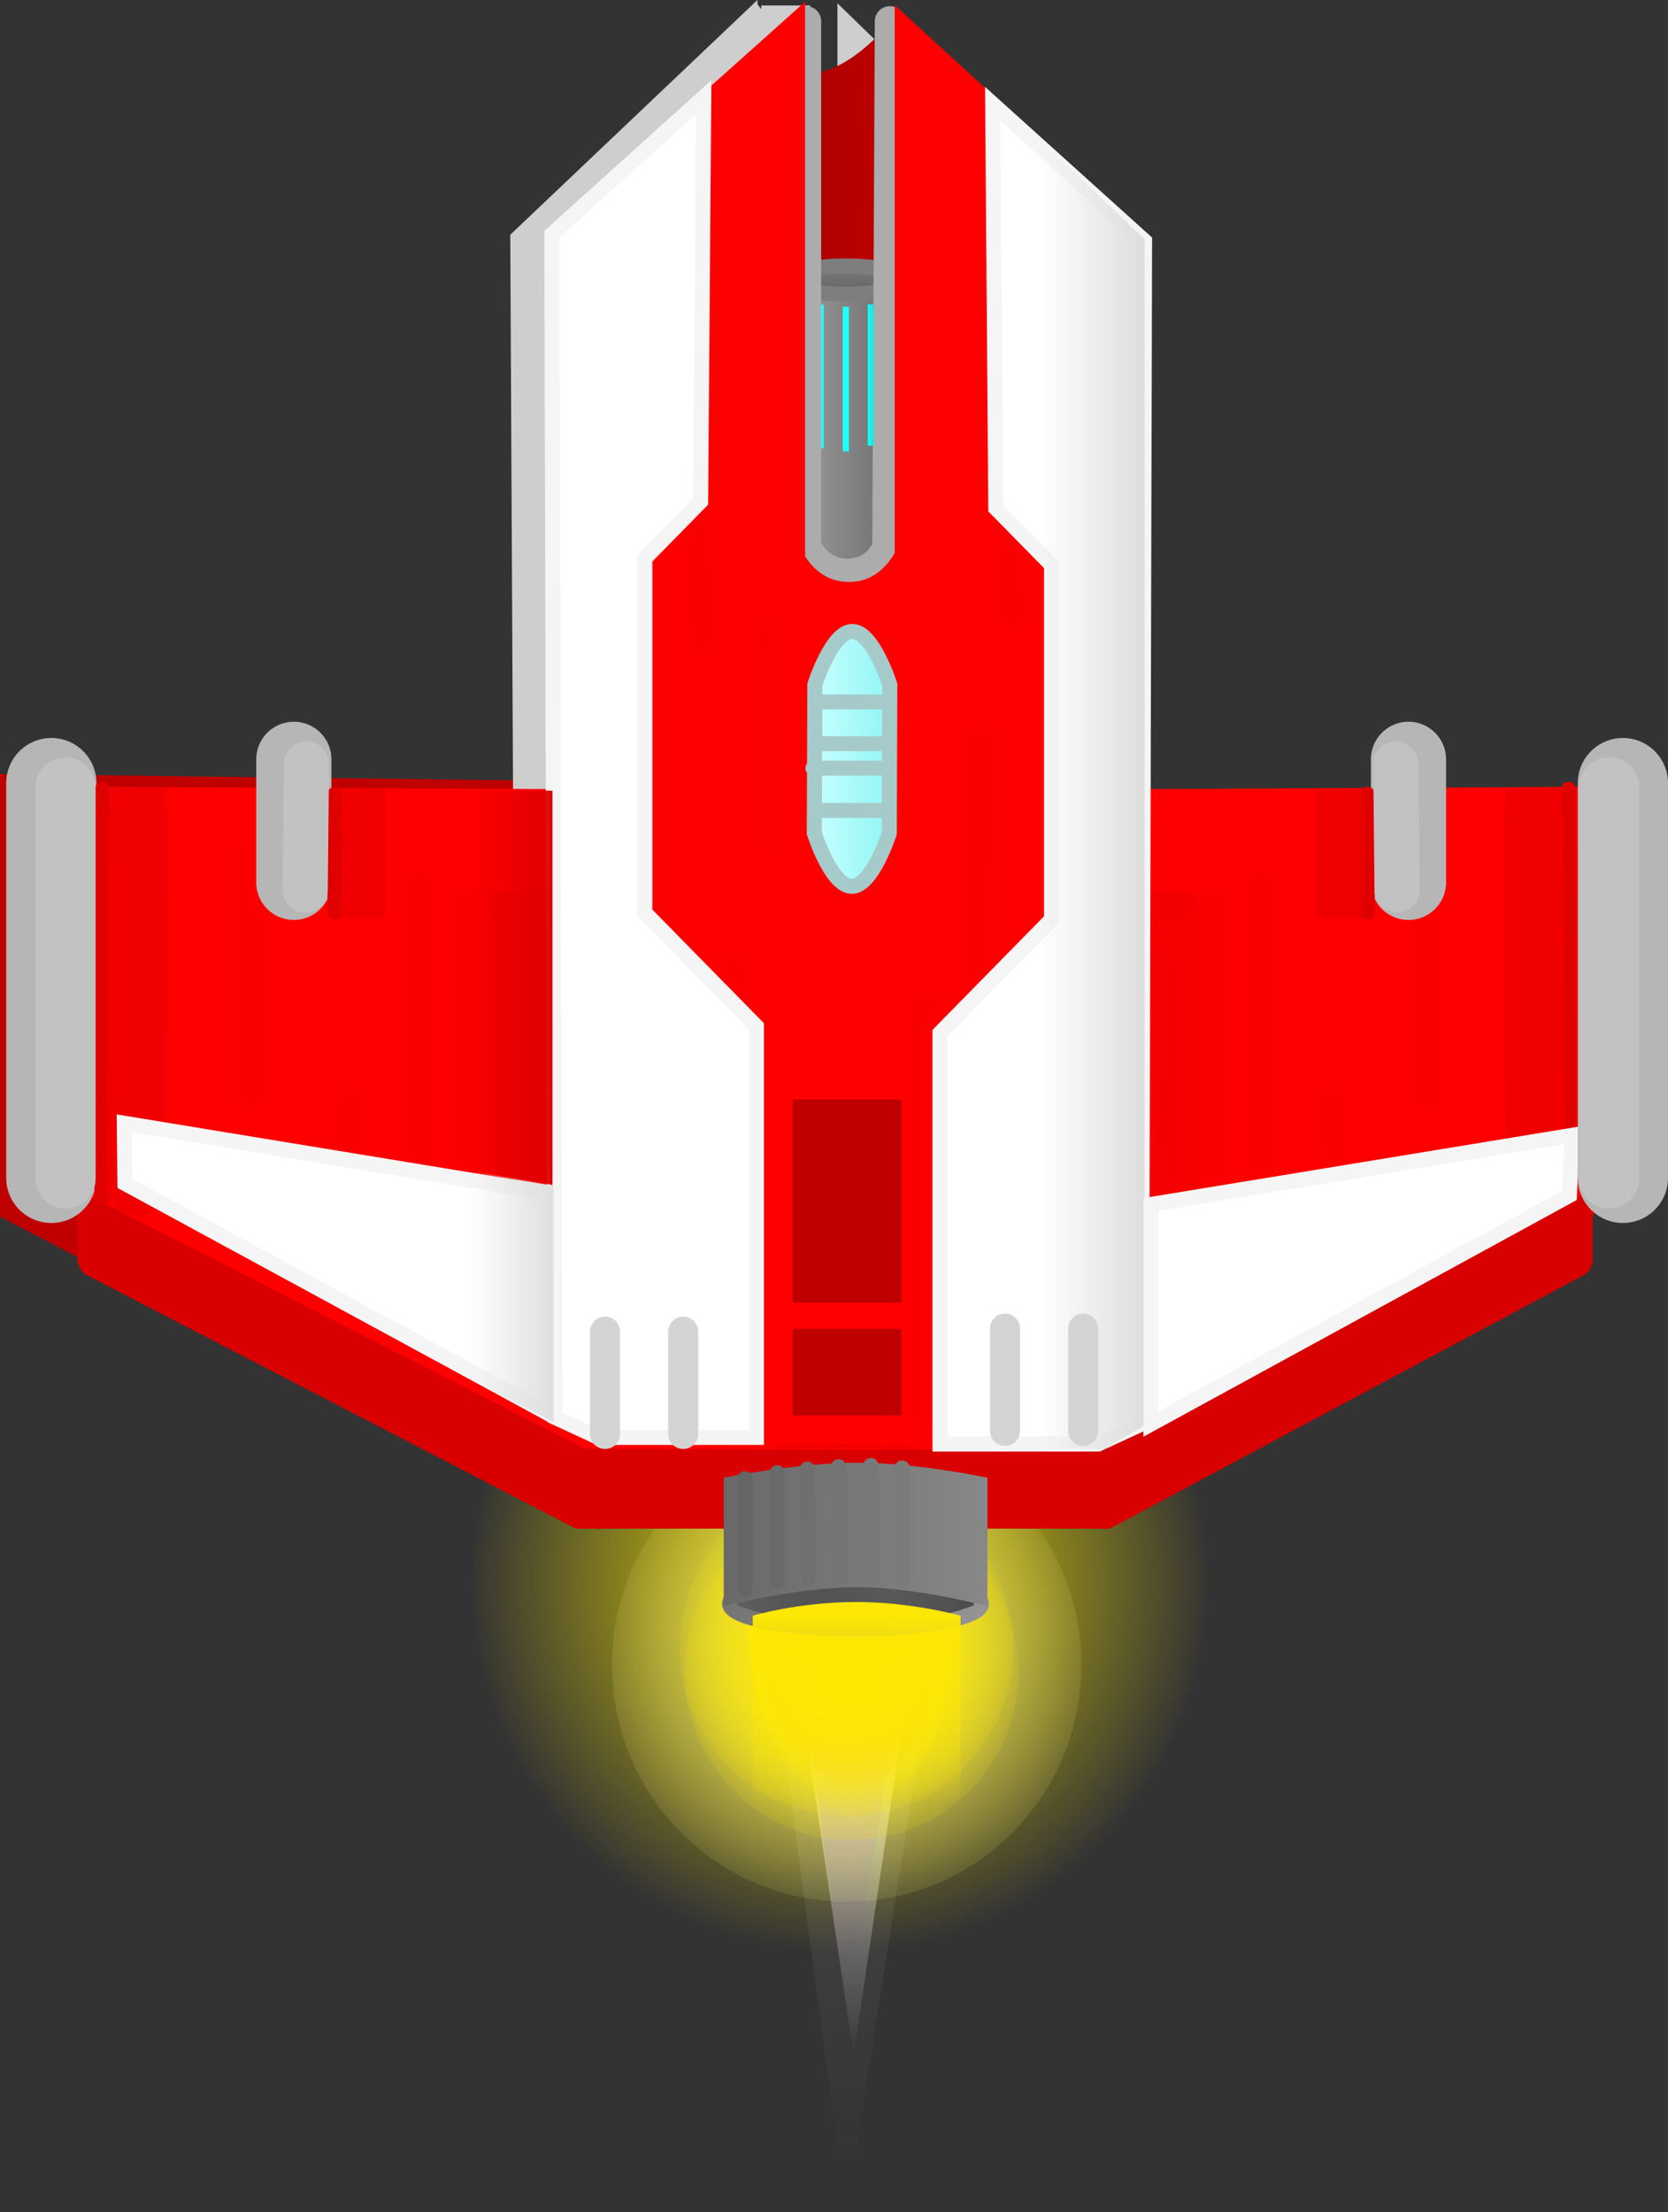 <svg version="1.1" xmlns="http://www.w3.org/2000/svg" xmlns:xlink="http://www.w3.org/1999/xlink" width="55.461" height="73.541" viewBox="0,0,55.461,73.541"><rect x="0" y="0" width="55.461" height="73.541" fill="#333333" stroke="none"/><defs><radialGradient cx="240.418" cy="205.428" r="12.355" gradientUnits="userSpaceOnUse" id="color-1"><stop offset="0" stop-color="#fcec00"/><stop offset="1" stop-color="#fcec00" stop-opacity="0"/></radialGradient><linearGradient x1="240.883" y1="204.322" x2="240.883" y2="221.186" gradientUnits="userSpaceOnUse" id="color-2"><stop offset="0" stop-color="#ffffff"/><stop offset="1" stop-color="#ffffff" stop-opacity="0"/></linearGradient><radialGradient cx="240.653" cy="208.211" r="8.898" gradientUnits="userSpaceOnUse" id="color-3"><stop offset="0" stop-color="#f5eb75"/><stop offset="1" stop-color="#f5eb75" stop-opacity="0"/></radialGradient><linearGradient x1="241.473" y1="125" x2="241.473" y2="219.026" gradientUnits="userSpaceOnUse" id="color-4"><stop offset="0" stop-color="#a300f2"/><stop offset="1" stop-color="#a300f2" stop-opacity="0"/></linearGradient><linearGradient x1="241.711" y1="96.982" x2="241.711" y2="225.002" gradientUnits="userSpaceOnUse" id="color-5"><stop offset="0" stop-color="#f1f1f1"/><stop offset="1" stop-color="#f1f1f1" stop-opacity="0"/></linearGradient><linearGradient x1="240.703" y1="204.618" x2="240.703" y2="212.526" gradientUnits="userSpaceOnUse" id="color-6"><stop offset="0" stop-color="#ff4f00"/><stop offset="1" stop-color="#ff4f00" stop-opacity="0"/></linearGradient><linearGradient x1="240.771" y1="204.865" x2="240.771" y2="210.211" gradientUnits="userSpaceOnUse" id="color-7"><stop offset="0" stop-color="#ffd400"/><stop offset="1" stop-color="#ffd400" stop-opacity="0"/></linearGradient><linearGradient x1="240.773" y1="204.507" x2="240.773" y2="213.389" gradientUnits="userSpaceOnUse" id="color-8"><stop offset="0" stop-color="#ffee00"/><stop offset="1" stop-color="#ffee00" stop-opacity="0"/></linearGradient><linearGradient x1="240.845" y1="204.434" x2="240.845" y2="208.321" gradientUnits="userSpaceOnUse" id="color-9"><stop offset="0" stop-color="#ffee00"/><stop offset="1" stop-color="#ffee00" stop-opacity="0"/></linearGradient><linearGradient x1="238.803" y1="204.507" x2="238.803" y2="208.394" gradientUnits="userSpaceOnUse" id="color-10"><stop offset="0" stop-color="#ffee00"/><stop offset="1" stop-color="#ffee00" stop-opacity="0"/></linearGradient><linearGradient x1="242.888" y1="204.507" x2="242.888" y2="208.394" gradientUnits="userSpaceOnUse" id="color-11"><stop offset="0" stop-color="#ffee00"/><stop offset="1" stop-color="#ffee00" stop-opacity="0"/></linearGradient><radialGradient cx="240.813" cy="208.445" r="6.322" gradientUnits="userSpaceOnUse" id="color-12"><stop offset="0" stop-color="#feea00"/><stop offset="1" stop-color="#feea00" stop-opacity="0"/></radialGradient><radialGradient cx="240.648" cy="207.643" r="6.322" gradientUnits="userSpaceOnUse" id="color-13"><stop offset="0" stop-color="#feea00"/><stop offset="1" stop-color="#feea00" stop-opacity="0"/></radialGradient><linearGradient x1="245.136" y1="206.176" x2="236.756" y2="206.176" gradientUnits="userSpaceOnUse" id="color-14"><stop offset="0" stop-color="#5f5f5f"/><stop offset="1" stop-color="#4c4c4c"/></linearGradient><linearGradient x1="245.136" y1="206.176" x2="236.756" y2="206.176" gradientUnits="userSpaceOnUse" id="color-15"><stop offset="0" stop-color="#949494"/><stop offset="1" stop-color="#757575"/></linearGradient><linearGradient x1="244.878" y1="204.375" x2="242.159" y2="204.375" gradientUnits="userSpaceOnUse" id="color-16"><stop offset="0" stop-color="#4c4c4c"/><stop offset="1" stop-color="#4c4c4c" stop-opacity="0"/></linearGradient><linearGradient x1="237.015" y1="204.375" x2="239.734" y2="204.375" gradientUnits="userSpaceOnUse" id="color-17"><stop offset="0" stop-color="#5f5f5f"/><stop offset="1" stop-color="#5f5f5f" stop-opacity="0"/></linearGradient><linearGradient x1="245.46" y1="163.384" x2="237.617" y2="163.384" gradientUnits="userSpaceOnUse" id="color-18"><stop offset="0" stop-color="#d40000"/><stop offset="1" stop-color="#a30000"/></linearGradient><linearGradient x1="243.342" y1="168.026" x2="237.983" y2="168.026" gradientUnits="userSpaceOnUse" id="color-19"><stop offset="0" stop-color="#5f5f5f"/><stop offset="1" stop-color="#a8a8a8"/></linearGradient><linearGradient x1="240.621" y1="161.703" x2="240.621" y2="162.639" gradientUnits="userSpaceOnUse" id="color-20"><stop offset="0" stop-color="#7a7a7a"/><stop offset="1" stop-color="#646464"/></linearGradient><linearGradient x1="241.539" y1="165.33" x2="241.354" y2="165.33" gradientUnits="userSpaceOnUse" id="color-21"><stop offset="0" stop-color="#00eeec"/><stop offset="1" stop-color="#1cfff4"/></linearGradient><linearGradient x1="250.557" y1="180.925" x2="247.053" y2="180.925" gradientUnits="userSpaceOnUse" id="color-22"><stop offset="0" stop-color="#dedede"/><stop offset="1" stop-color="#dedede" stop-opacity="0"/></linearGradient><linearGradient x1="245.333" y1="204.128" x2="236.563" y2="204.128" gradientUnits="userSpaceOnUse" id="color-23"><stop offset="0" stop-color="#888888"/><stop offset="1" stop-color="#696969"/></linearGradient><linearGradient x1="230.871" y1="185.703" x2="228.191" y2="185.703" gradientUnits="userSpaceOnUse" id="color-24"><stop offset="0" stop-color="#dd0000"/><stop offset="1" stop-color="#dd0000" stop-opacity="0"/></linearGradient><linearGradient x1="230.904" y1="196.21" x2="228.121" y2="196.21" gradientUnits="userSpaceOnUse" id="color-25"><stop offset="0" stop-color="#dfdfdf"/><stop offset="1" stop-color="#dfdfdf" stop-opacity="0"/></linearGradient><linearGradient x1="240.985" y1="206.576" x2="240.985" y2="212.849" gradientUnits="userSpaceOnUse" id="color-26"><stop offset="0" stop-color="#fde704"/><stop offset="1" stop-color="#fde704" stop-opacity="0"/></linearGradient><linearGradient x1="239.577" y1="178.09" x2="242.086" y2="178.09" gradientUnits="userSpaceOnUse" id="color-27"><stop offset="0" stop-color="#c7ffff"/><stop offset="1" stop-color="#91f5f5"/></linearGradient><linearGradient x1="238.854" y1="192.792" x2="242.479" y2="192.792" gradientUnits="userSpaceOnUse" id="color-28"><stop offset="0" stop-color="#bf0000"/><stop offset="1" stop-color="#bf0000"/></linearGradient><linearGradient x1="238.854" y1="198.479" x2="242.479" y2="198.479" gradientUnits="userSpaceOnUse" id="color-29"><stop offset="0" stop-color="#bf0000"/><stop offset="1" stop-color="#bf0000"/></linearGradient></defs><g transform="translate(-212.5,-152.86)"><g data-paper-data="{&quot;isPaintingLayer&quot;:true}" fill-rule="nonzero" stroke-linejoin="miter" stroke-miterlimit="10" stroke-dasharray="" stroke-dashoffset="0" style="mix-blend-mode: normal"><path d="M237.812,154.167v-1.125h1.625v1.125z" fill="#cecece" stroke="none" stroke-width="0" stroke-linecap="butt"/><path d="M252.608,205.428c0,6.823 -5.458,12.355 -12.19,12.355c-6.732,0 -12.19,-5.531 -12.19,-12.355c0,-6.823 5.458,-12.355 12.19,-12.355c6.732,0 12.19,5.531 12.19,12.355z" fill="url(#color-1)" stroke="none" stroke-width="0" stroke-linecap="butt"/><g data-paper-data="{&quot;index&quot;:null}" stroke-width="0"><path d="M243.383,204.322l-2.5,16.864l-2.5,-16.864z" fill="url(#color-2)" stroke="#000000" stroke-linecap="round"/><path d="M240.653,200.337c4.311,0 7.805,3.526 7.805,7.874c0,4.349 -3.495,7.874 -7.805,7.874c-4.311,0 -7.805,-3.526 -7.805,-7.874c0,-4.349 3.495,-7.874 7.805,-7.874z" fill="url(#color-3)" stroke="none" stroke-linecap="butt"/><g stroke="#000000" stroke-linecap="round"><path d="M243.035,205.121l-2.352,14.932l-1.998,-14.932z" fill="url(#color-4)"/><path d="M243.838,206.07l-3.202,20.331l-2.72,-20.331z" fill="url(#color-5)"/><path d="M241.874,204.618c0,0 1.858,0.465 1.831,2.416c-0.065,4.582 -2.709,5.491 -2.709,5.491c0,0 -3.134,-1.023 -3.295,-5.491c-0.067,-1.869 1.904,-2.416 1.904,-2.416z" fill="url(#color-6)"/><path d="M241.563,204.865c0,0 1.256,0.315 1.237,1.633c-0.044,3.097 -1.831,3.712 -1.831,3.712c0,0 -2.119,-0.692 -2.227,-3.712c-0.046,-1.264 1.287,-1.633 1.287,-1.633z" fill="url(#color-7)"/><path d="M242.089,204.507c0,0 2.087,0.523 2.056,2.714c-0.073,5.146 -3.043,6.168 -3.043,6.168c0,0 -3.52,-1.149 -3.701,-6.168c-0.076,-2.1 2.138,-2.714 2.138,-2.714z" fill="url(#color-8)"/><path d="M241.421,204.434c0,0 0.913,0.229 0.9,1.188c-0.032,2.252 -1.332,2.7 -1.332,2.7c0,0 -1.541,-0.503 -1.62,-2.7c-0.033,-0.919 0.936,-1.188 0.936,-1.188z" fill="url(#color-9)"/><path d="M239.379,204.507c0,0 0.913,0.229 0.9,1.188c-0.032,2.252 -1.332,2.7 -1.332,2.7c0,0 -1.541,-0.503 -1.62,-2.7c-0.033,-0.919 0.936,-1.188 0.936,-1.188z" fill="url(#color-10)"/><path d="M243.464,204.507c0,0 0.913,0.229 0.9,1.188c-0.032,2.252 -1.332,2.7 -1.332,2.7c0,0 -1.541,-0.503 -1.62,-2.7c-0.033,-0.919 0.936,-1.188 0.936,-1.188z" fill="url(#color-11)"/></g><path d="M240.813,202.85c3.063,0 5.546,2.505 5.546,5.595c0,3.09 -2.483,5.595 -5.546,5.595c-3.063,0 -5.546,-2.505 -5.546,-5.595c0,-3.09 2.483,-5.595 5.546,-5.595z" fill="url(#color-12)" stroke="none" stroke-linecap="butt"/><path d="M240.648,202.048c3.063,0 5.546,2.505 5.546,5.595c0,3.09 -2.483,5.595 -5.546,5.595c-3.063,0 -5.546,-2.505 -5.546,-5.595c0,-3.09 2.483,-5.595 5.546,-5.595z" fill="url(#color-13)" stroke="none" stroke-linecap="butt"/></g><path d="M228.667,181.292l1,18.167l-14.667,-7.667v-10.667z" data-paper-data="{&quot;index&quot;:null}" fill="none" stroke="#bf0000" stroke-width="5" stroke-linecap="round"/><g data-paper-data="{&quot;index&quot;:null}" fill="#cecece"><path d="M237.664,156.528v-3.545l2.909,3.545z" stroke="none" stroke-width="0" stroke-linecap="butt"/><path d="M243.582,199.729l-10.103,-0.057l-2.572,-0.711l-0.188,-37.762l5.717,-5.429v15.953c0,0 0.691,1.791 2.559,1.791c1.901,0 2.6,-1.921 2.6,-1.921v-15.663l5.577,5.429l0.158,37.581z" stroke="#cecece" stroke-width="2.5" stroke-linecap="round"/></g><path d="M240.946,205.335c2.314,0 4.19,0.376 4.19,0.841c0,0.464 -1.876,0.841 -4.19,0.841c-2.314,0 -4.19,-0.376 -4.19,-0.841c0,-0.464 1.876,-0.841 4.19,-0.841z" data-paper-data="{&quot;index&quot;:null}" fill="url(#color-14)" stroke="url(#color-15)" stroke-width="0.5" stroke-linecap="butt"/><path d="M244.878,206.237c0,0 -0.771,0.279 -1.204,0.355c-0.479,0.084 -1.547,0.128 -1.547,0.128l0.032,-4.207h2.719v3.724z" data-paper-data="{&quot;index&quot;:null}" fill="url(#color-16)" stroke="none" stroke-width="0" stroke-linecap="butt"/><path d="M237.015,206.237v-3.724h2.719l0.032,4.207c0,0 -1.068,-0.044 -1.547,-0.128c-0.433,-0.076 -1.204,-0.355 -1.204,-0.355z" data-paper-data="{&quot;index&quot;:null}" fill="url(#color-17)" stroke="none" stroke-width="0" stroke-linecap="butt"/><path d="M245.46,173.475l-7.843,-1.364l1.265,-16.909c0,0 0.377,0.19 0.759,0.091c0.382,-0.099 0.732,-0.185 1.349,-0.636c0.617,-0.452 1.434,-1.364 1.434,-1.364z" data-paper-data="{&quot;index&quot;:null}" fill="url(#color-18)" stroke="#ff0000" stroke-width="0" stroke-linecap="round"/><path d="M237.983,173.925v-11.798h5.36v11.798z" data-paper-data="{&quot;index&quot;:null}" fill="url(#color-19)" stroke="none" stroke-width="0" stroke-linecap="butt"/><path d="M240.621,161.703c1.103,0 1.998,0.209 1.998,0.468c0,0.258 -0.895,0.468 -1.998,0.468c-1.103,0 -1.998,-0.209 -1.998,-0.468c0,-0.258 0.895,-0.468 1.998,-0.468z" data-paper-data="{&quot;index&quot;:null}" fill="url(#color-20)" stroke="#7e7e7e" stroke-width="0.5" stroke-linecap="butt"/><path d="M264.468,194.869v-1.938h0.986v1.938z" data-paper-data="{&quot;index&quot;:null}" fill="#d80000" stroke="none" stroke-width="0" stroke-linecap="butt"/><path d="M264.932,194.807l-15.653,8.375h-8.406" data-paper-data="{&quot;index&quot;:null}" fill="none" stroke="#d80000" stroke-width="1" stroke-linecap="round"/><path d="M264.874,193.932l-15.653,8.375h-8.406" data-paper-data="{&quot;index&quot;:null}" fill="none" stroke="#d80000" stroke-width="1" stroke-linecap="round"/><path d="M265.047,192.994l-15.653,8.375h-8.406" data-paper-data="{&quot;index&quot;:null}" fill="none" stroke="#d80000" stroke-width="1" stroke-linecap="round"/><path d="M265.482,192.395l-16.375,8.625l-8.44,0.039l-0.044,-21.914l24.463,-0.125z" data-paper-data="{&quot;index&quot;:null}" fill="#ff0000" stroke="#b6b6b6" stroke-width="0" stroke-linecap="round"/><path d="M264.663,192.692l-0.012,-13.59" data-paper-data="{&quot;index&quot;:null}" fill="none" stroke="#df0000" stroke-width="0.5" stroke-linecap="round"/><path d="M263.551,192.271l-0.071,-12.231" data-paper-data="{&quot;index&quot;:null}" fill="none" stroke="#f00000" stroke-width="2" stroke-linecap="round"/><path d="M262.575,180.403v-1.357h1.789v1.357z" data-paper-data="{&quot;index&quot;:null}" fill="#f00000" stroke="none" stroke-width="0" stroke-linecap="butt"/><path d="M241.837,180.475v19.286" data-paper-data="{&quot;index&quot;:null}" fill="none" stroke="#f00000" stroke-width="2.5" stroke-linecap="round"/><path d="M240.644,183.903v-4.714h2.319v4.714z" data-paper-data="{&quot;index&quot;:null}" fill="#f00000" stroke="none" stroke-width="0" stroke-linecap="butt"/><path d="M240.644,200.975v-6h2.319v6z" data-paper-data="{&quot;index&quot;:null}" fill="#f00000" stroke="none" stroke-width="0" stroke-linecap="butt"/><path d="M252.902,182.975v9.5c0,0 -0.194,2.191 -2.449,2.177c-2.228,-0.014 -2.454,-2.105 -2.454,-2.105l-0.066,-9.571z" data-paper-data="{&quot;index&quot;:null}" fill="#f70000" stroke="#fa0000" stroke-width="1" stroke-linecap="round"/><path d="M251.133,184.869v7.188" data-paper-data="{&quot;index&quot;:null}" fill="none" stroke="#f50000" stroke-width="1" stroke-linecap="round"/><path d="M249.452,192.619l-0.116,-8.688" data-paper-data="{&quot;index&quot;:null}" fill="none" stroke="#f50000" stroke-width="1" stroke-linecap="round"/><path d="M248.93,182.932l2.899,0.062" data-paper-data="{&quot;index&quot;:null}" fill="none" stroke="#f50000" stroke-width="1" stroke-linecap="round"/><path d="M259.946,181.307v7.938" data-paper-data="{&quot;index&quot;:null}" fill="none" stroke="#fa0000" stroke-width="1" stroke-linecap="round"/><path d="M254.38,182.244v11.875" data-paper-data="{&quot;index&quot;:null}" fill="none" stroke="#fa0000" stroke-width="1" stroke-linecap="round"/><path d="M246.553,195.619l-0.058,-11.188" data-paper-data="{&quot;index&quot;:null}" fill="none" stroke="#fa0000" stroke-width="1" stroke-linecap="round"/><path d="M256.873,194.494l-0.116,-5.125" data-paper-data="{&quot;index&quot;:null}" fill="none" stroke="#fa0000" stroke-width="1" stroke-linecap="round"/><path d="M244.234,192.557l0.058,-11" data-paper-data="{&quot;index&quot;:null}" fill="none" stroke="#fa0000" stroke-width="1" stroke-linecap="round"/><path d="M240.35,203.119v-2.062h0.58v2.062z" data-paper-data="{&quot;index&quot;:null}" fill="#d80000" stroke="none" stroke-width="0" stroke-linecap="butt"/><g data-paper-data="{&quot;index&quot;:null}"><path d="M215.074,194.869v-1.938h1.017v1.938z" fill="#d80000" stroke="none" stroke-width="0" stroke-linecap="butt"/><path d="M240.445,203.182h-8.676l-16.156,-8.375" fill="none" stroke="#d80000" stroke-width="1" stroke-linecap="round"/><path d="M240.505,202.307h-8.676l-16.156,-8.375" fill="none" stroke="#d80000" stroke-width="1" stroke-linecap="round"/><path d="M240.325,201.369h-8.676l-16.156,-8.375" fill="none" stroke="#d80000" stroke-width="1" stroke-linecap="round"/><path d="M215.452,179.02l25.249,0.125l-0.045,21.914l-8.711,-0.039l-16.901,-8.625z" fill="#ff0000" stroke="#b6b6b6" stroke-width="0" stroke-linecap="round"/><path d="M214.206,178.895v13.125" fill="none" stroke="#b6b6b6" stroke-width="3" stroke-linecap="round"/><path d="M215.889,192.692l0.012,-13.59" fill="none" stroke="#df0000" stroke-width="0.5" stroke-linecap="round"/><path d="M214.68,192.04v-13" fill="none" stroke="#c2c2c2" stroke-width="2" stroke-linecap="round"/><path d="M217.037,192.271l0.074,-12.231" fill="none" stroke="#f00000" stroke-width="2" stroke-linecap="round"/><path d="M216.198,180.403v-1.357h1.846v1.357z" fill="#f00000" stroke="none" stroke-width="0" stroke-linecap="butt"/><path d="M239.449,199.761v-19.286" fill="none" stroke="#f00000" stroke-width="2.5" stroke-linecap="round"/><path d="M238.287,183.903v-4.714h2.394v4.714z" fill="#f00000" stroke="none" stroke-width="0" stroke-linecap="butt"/><path d="M238.287,200.975v-6h2.394v6z" fill="#f00000" stroke="none" stroke-width="0" stroke-linecap="butt"/><path d="M233.158,182.975l-0.068,9.571c0,0 -0.233,2.091 -2.533,2.105c-2.328,0.014 -2.528,-2.177 -2.528,-2.177v-9.5z" fill="#f70000" stroke="#fa0000" stroke-width="1" stroke-linecap="round"/><path d="M229.854,192.057v-7.188" fill="none" stroke="#f50000" stroke-width="1" stroke-linecap="round"/><path d="M231.709,183.932l-0.12,8.688" fill="none" stroke="#f50000" stroke-width="1" stroke-linecap="round"/><path d="M229.136,182.994l2.992,-0.062" fill="none" stroke="#f50000" stroke-width="1" stroke-linecap="round"/><path d="M220.758,181.307v7.938" fill="none" stroke="#fa0000" stroke-width="1" stroke-linecap="round"/><path d="M226.503,194.119v-11.875" fill="none" stroke="#fa0000" stroke-width="1" stroke-linecap="round"/><path d="M234.641,184.432l-0.06,11.188" fill="none" stroke="#fa0000" stroke-width="1" stroke-linecap="round"/><path d="M223.93,194.494l0.12,-5.125" fill="none" stroke="#fa0000" stroke-width="1" stroke-linecap="round"/><path d="M236.974,192.557l-0.06,-11" fill="none" stroke="#fa0000" stroke-width="1" stroke-linecap="round"/><path d="M240.385,203.119v-2.062h0.598v2.062z" fill="#d80000" stroke="none" stroke-width="0" stroke-linecap="butt"/></g><path d="M239.652,167.768v-4.774h0.239v4.774z" data-paper-data="{&quot;index&quot;:null}" fill="#1dfffb" stroke="none" stroke-width="0" stroke-linecap="butt"/><path d="M242.087,153.566l-0.084,17.455c0,0 -0.237,0.86 -1.265,0.909c-1.052,0.05 -1.434,-0.909 -1.434,-0.909v-17.455" data-paper-data="{&quot;index&quot;:null}" fill="none" stroke="#acacac" stroke-width="1" stroke-linecap="round"/><path d="M245.61,199.672l-10.731,-0.057l-2.732,-0.711l-0.2,-37.762l6.072,-5.429v15.953c0,0 0.734,1.791 2.718,1.791c2.019,0 2.762,-1.921 2.762,-1.921v-15.663l5.924,5.429l0.168,37.581z" data-paper-data="{&quot;index&quot;:null}" fill="#ff0000" stroke="#ff0000" stroke-width="2.5" stroke-linecap="round"/><path d="M245.094,195.703l0.103,-18.333" data-paper-data="{&quot;index&quot;:null}" fill="none" stroke="#fa0000" stroke-width="1" stroke-linecap="round"/><path d="M234.375,177.37l-0.103,11.778" data-paper-data="{&quot;index&quot;:null}" fill="none" stroke="#fa0000" stroke-width="1" stroke-linecap="round"/><path d="M236.952,184.925l-0.206,10.667" data-paper-data="{&quot;index&quot;:null}" fill="none" stroke="#fa0000" stroke-width="1" stroke-linecap="round"/><path d="M243.239,186.37v13.333" data-paper-data="{&quot;index&quot;:null}" fill="none" stroke="#fa0000" stroke-width="1" stroke-linecap="round"/><path d="M238.189,173.814l0.103,7" data-paper-data="{&quot;index&quot;:null}" fill="none" stroke="#fa0000" stroke-width="1" stroke-linecap="round"/><path d="M245.919,159.481l0.206,13.778" data-paper-data="{&quot;index&quot;:null}" fill="none" stroke="#fa0000" stroke-width="1" stroke-linecap="round"/><path d="M233.241,172.592l-0.206,-12.111" data-paper-data="{&quot;index&quot;:null}" fill="none" stroke="#fa0000" stroke-width="1" stroke-linecap="round"/><path d="M235.509,161.147l0.309,13" data-paper-data="{&quot;index&quot;:null}" fill="none" stroke="#fa0000" stroke-width="1" stroke-linecap="round"/><path d="M241.354,167.68v-4.7h0.186v4.7z" data-paper-data="{&quot;index&quot;:null}" fill="url(#color-21)" stroke="none" stroke-width="0" stroke-linecap="butt"/><path d="M240.519,167.865v-4.806h0.209v4.806z" data-paper-data="{&quot;index&quot;:null}" fill="#1dfffb" stroke="none" stroke-width="0" stroke-linecap="butt"/><path d="M242.208,183.419l-1.355,0.693l-1.355,-0.547v-7.723l1.397,-0.912l1.312,1.057z" data-paper-data="{&quot;index&quot;:null}" fill="#8cffff" stroke="#7e7e7e" stroke-width="0.5" stroke-linecap="round"/><path d="M242.147,176.099l-1.217,0.875l-1.333,-1.125" data-paper-data="{&quot;index&quot;:null}" fill="none" stroke="#55eded" stroke-width="0.5" stroke-linecap="round"/><path d="M239.828,183.474l1.16,-0.812l0.928,0.688" data-paper-data="{&quot;index&quot;:null}" fill="none" stroke="#55eded" stroke-width="0.5" stroke-linecap="round"/><path d="M240.872,175.162l0.058,1.5l-0.058,6.562l-0.174,0.562" data-paper-data="{&quot;index&quot;:null}" fill="none" stroke="#4fdada" stroke-width="0.5" stroke-linecap="round"/><path d="M242.208,183.419l-1.355,0.693l-1.355,-0.547v-7.723l1.397,-0.912l1.312,1.057z" data-paper-data="{&quot;index&quot;:null}" fill="none" stroke="#7e7e7e" stroke-width="0.5" stroke-linecap="round"/><path d="M240.655,182.486l-0.906,0.786l0.022,-6.988l0.861,0.821z" data-paper-data="{&quot;index&quot;:null}" fill="#5cffff" stroke="none" stroke-width="0" stroke-linecap="round"/><path d="M240.484,183.653l-0.479,-0.132l0.643,-0.37z" data-paper-data="{&quot;index&quot;:null}" fill="#57f3f3" stroke="#56eeee" stroke-width="0" stroke-linecap="round"/><path d="M241.117,177.122l0.906,-0.786l-0.022,6.804l-0.861,-0.664z" data-paper-data="{&quot;index&quot;:null}" fill="#87ffff" stroke="none" stroke-width="0" stroke-linecap="round"/><path d="M241.104,183.072l0.569,0.37l-0.698,0.343z" data-paper-data="{&quot;index&quot;:null}" fill="#5afbfb" stroke="#56eeee" stroke-width="0" stroke-linecap="round"/><path d="M250.557,160.87l-0.103,39.333l-1.443,0.667h-5.256v-13.667l3.71,-3.778v-11.778l-1.855,-1.889l-0.103,-13.444z" data-paper-data="{&quot;index&quot;:null}" fill="#ffffff" stroke="#f5f5f5" stroke-width="0.5" stroke-linecap="round"/><path d="M249.217,201.036h-2.164v-43.556l3.504,3.333v39.444z" data-paper-data="{&quot;index&quot;:null}" fill="url(#color-22)" stroke="none" stroke-width="0" stroke-linecap="butt"/><path d="M235.899,156.092l-0.103,13.444l-1.855,1.889v11.778l3.71,3.778v13.667h-5.256l-1.443,-0.667l-0.103,-39.333z" data-paper-data="{&quot;index&quot;:null}" fill="#ffffff" stroke="#f5f5f5" stroke-width="0.5" stroke-linecap="round"/><path d="M250.768,192.905l14.007,-2.3l-0.093,2l-13.914,7.6z" data-paper-data="{&quot;index&quot;:null}" fill="#ffffff" stroke="#f5f5f5" stroke-width="0.5" stroke-linecap="round"/><path d="M230.639,199.805l-13.985,-7.6c0,0 -0.009,-0.796 -0.012,-1.151c-0.003,-0.305 -0.009,-0.849 -0.009,-0.849l14.007,2.3z" data-paper-data="{&quot;index&quot;:null}" fill="#ffffff" stroke="#f5f5f5" stroke-width="0.5" stroke-linecap="round"/><g data-paper-data="{&quot;index&quot;:null}" fill="none" stroke-linecap="round"><path d="M266.461,192.02v-13.125" stroke="#b6b6b6" stroke-width="3"/><path d="M266.001,179.04v13" stroke="#c2c2c2" stroke-width="2"/></g><path d="M245.333,206.264c0,0 -2.32,-0.636 -4.343,-0.636c-1.995,0 -4.427,0.636 -4.427,0.636v-4.273c0,0 2.355,-0.488 4.385,-0.5c2.031,-0.012 4.385,0.5 4.385,0.5v4.273z" data-paper-data="{&quot;index&quot;:null}" fill="url(#color-23)" stroke="none" stroke-width="0" stroke-linecap="butt"/><path d="M228.191,191.754v-12.607h2.68v13.111z" data-paper-data="{&quot;index&quot;:null}" fill="url(#color-24)" stroke="none" stroke-width="0" stroke-linecap="butt"/><path d="M228.121,198.71v-6.929l2.783,0.5v7.857z" data-paper-data="{&quot;index&quot;:null}" fill="url(#color-25)" stroke="none" stroke-width="0" stroke-linecap="butt"/><g data-paper-data="{&quot;index&quot;:null}"><g><path d="M259.332,178.105v4.091" fill="none" stroke="#b6b6b6" stroke-width="2.5" stroke-linecap="round"/><path d="M257.961,179.264v3.917" fill="none" stroke="#df0000" stroke-width="0.5" stroke-linecap="round"/><path d="M256.296,183.401v-4.318h1.476v4.318z" fill="#f00000" stroke="none" stroke-width="0" stroke-linecap="butt"/></g><path d="M258.91,178.264l0.042,4.182" fill="none" stroke="#c2c2c2" stroke-width="1.5" stroke-linecap="round"/></g><g data-paper-data="{&quot;index&quot;:null}"><g><path d="M222.27,182.196v-4.091" fill="none" stroke="#b6b6b6" stroke-width="2.5" stroke-linecap="round"/><path d="M223.64,179.264v3.917" fill="none" stroke="#df0000" stroke-width="0.5" stroke-linecap="round"/><path d="M223.83,183.401v-4.318h1.476v4.318z" fill="#f00000" stroke="none" stroke-width="0" stroke-linecap="butt"/></g><path d="M222.649,182.446l0.042,-4.182" fill="none" stroke="#c2c2c2" stroke-width="1.5" stroke-linecap="round"/></g><path d="M237.266,202.023v3.68" data-paper-data="{&quot;index&quot;:null}" fill="none" stroke="#656565" stroke-width="0.5" stroke-linecap="round"/><path d="M238.342,201.823v3.64" data-paper-data="{&quot;index&quot;:null}" fill="none" stroke="#6a6a6a" stroke-width="0.5" stroke-linecap="round"/><path d="M239.38,205.343l-0.037,-3.64" data-paper-data="{&quot;index&quot;:null}" fill="none" stroke="#6f6f6f" stroke-width="0.5" stroke-linecap="round"/><path d="M240.382,201.623l0.074,3.68" data-paper-data="{&quot;index&quot;:null}" fill="none" stroke="#747474" stroke-width="0.5" stroke-linecap="round"/><path d="M241.458,201.583l0.037,3.76" data-paper-data="{&quot;index&quot;:null}" fill="none" stroke="#787878" stroke-width="0.5" stroke-linecap="round"/><path d="M242.497,205.423v-3.76" data-paper-data="{&quot;index&quot;:null}" fill="none" stroke="#7b7b7b" stroke-width="0.5" stroke-linecap="round"/><path d="M237.53,212.849v-6.273c0,0 1.517,-0.455 3.455,-0.455c1.817,0 3.455,0.455 3.455,0.455v6.273z" data-paper-data="{&quot;index&quot;:null}" fill="url(#color-26)" stroke="none" stroke-width="0" stroke-linecap="butt"/><path d="M238.342,184.733v-12.5h4.8v12.5z" fill="#ff0000" stroke="none" stroke-width="0" stroke-linecap="butt"/><g stroke="#a6caca" stroke-width="0.5" stroke-linecap="round"><path d="M242.068,180.558c0,0 -0.558,1.768 -1.246,1.768c-0.687,0 -1.246,-1.768 -1.246,-1.768l0.018,-4.935c0,0 0.558,-1.768 1.246,-1.768c0.687,0 1.246,1.768 1.246,1.768z" fill="url(#color-27)"/><path d="M241.866,176.196h-2.151" fill="none"/><path d="M241.768,177.584h-2.054" fill="none"/><path d="M241.866,179.804h-2.249" fill="none"/><path d="M239.531,178.399h2.249" fill="none"/></g><g><path d="M238.854,196.167v-6.75h3.625v6.75z" fill="url(#color-28)" stroke="none" stroke-width="0" stroke-linecap="butt"/><path d="M238.854,199.917v-2.875h3.625v2.875z" fill="url(#color-29)" stroke="none" stroke-width="0" stroke-linecap="butt"/><g fill="none" stroke="#d4d4d4" stroke-width="1" stroke-linecap="round"><path d="M232.617,200.533v-3.4"/><path d="M235.217,200.533v-3.4"/></g><g fill="none" stroke="#d4d4d4" stroke-width="1" stroke-linecap="round"><path d="M245.917,200.433v-3.4"/><path d="M248.517,197.033v3.4"/></g></g></g></g></svg>